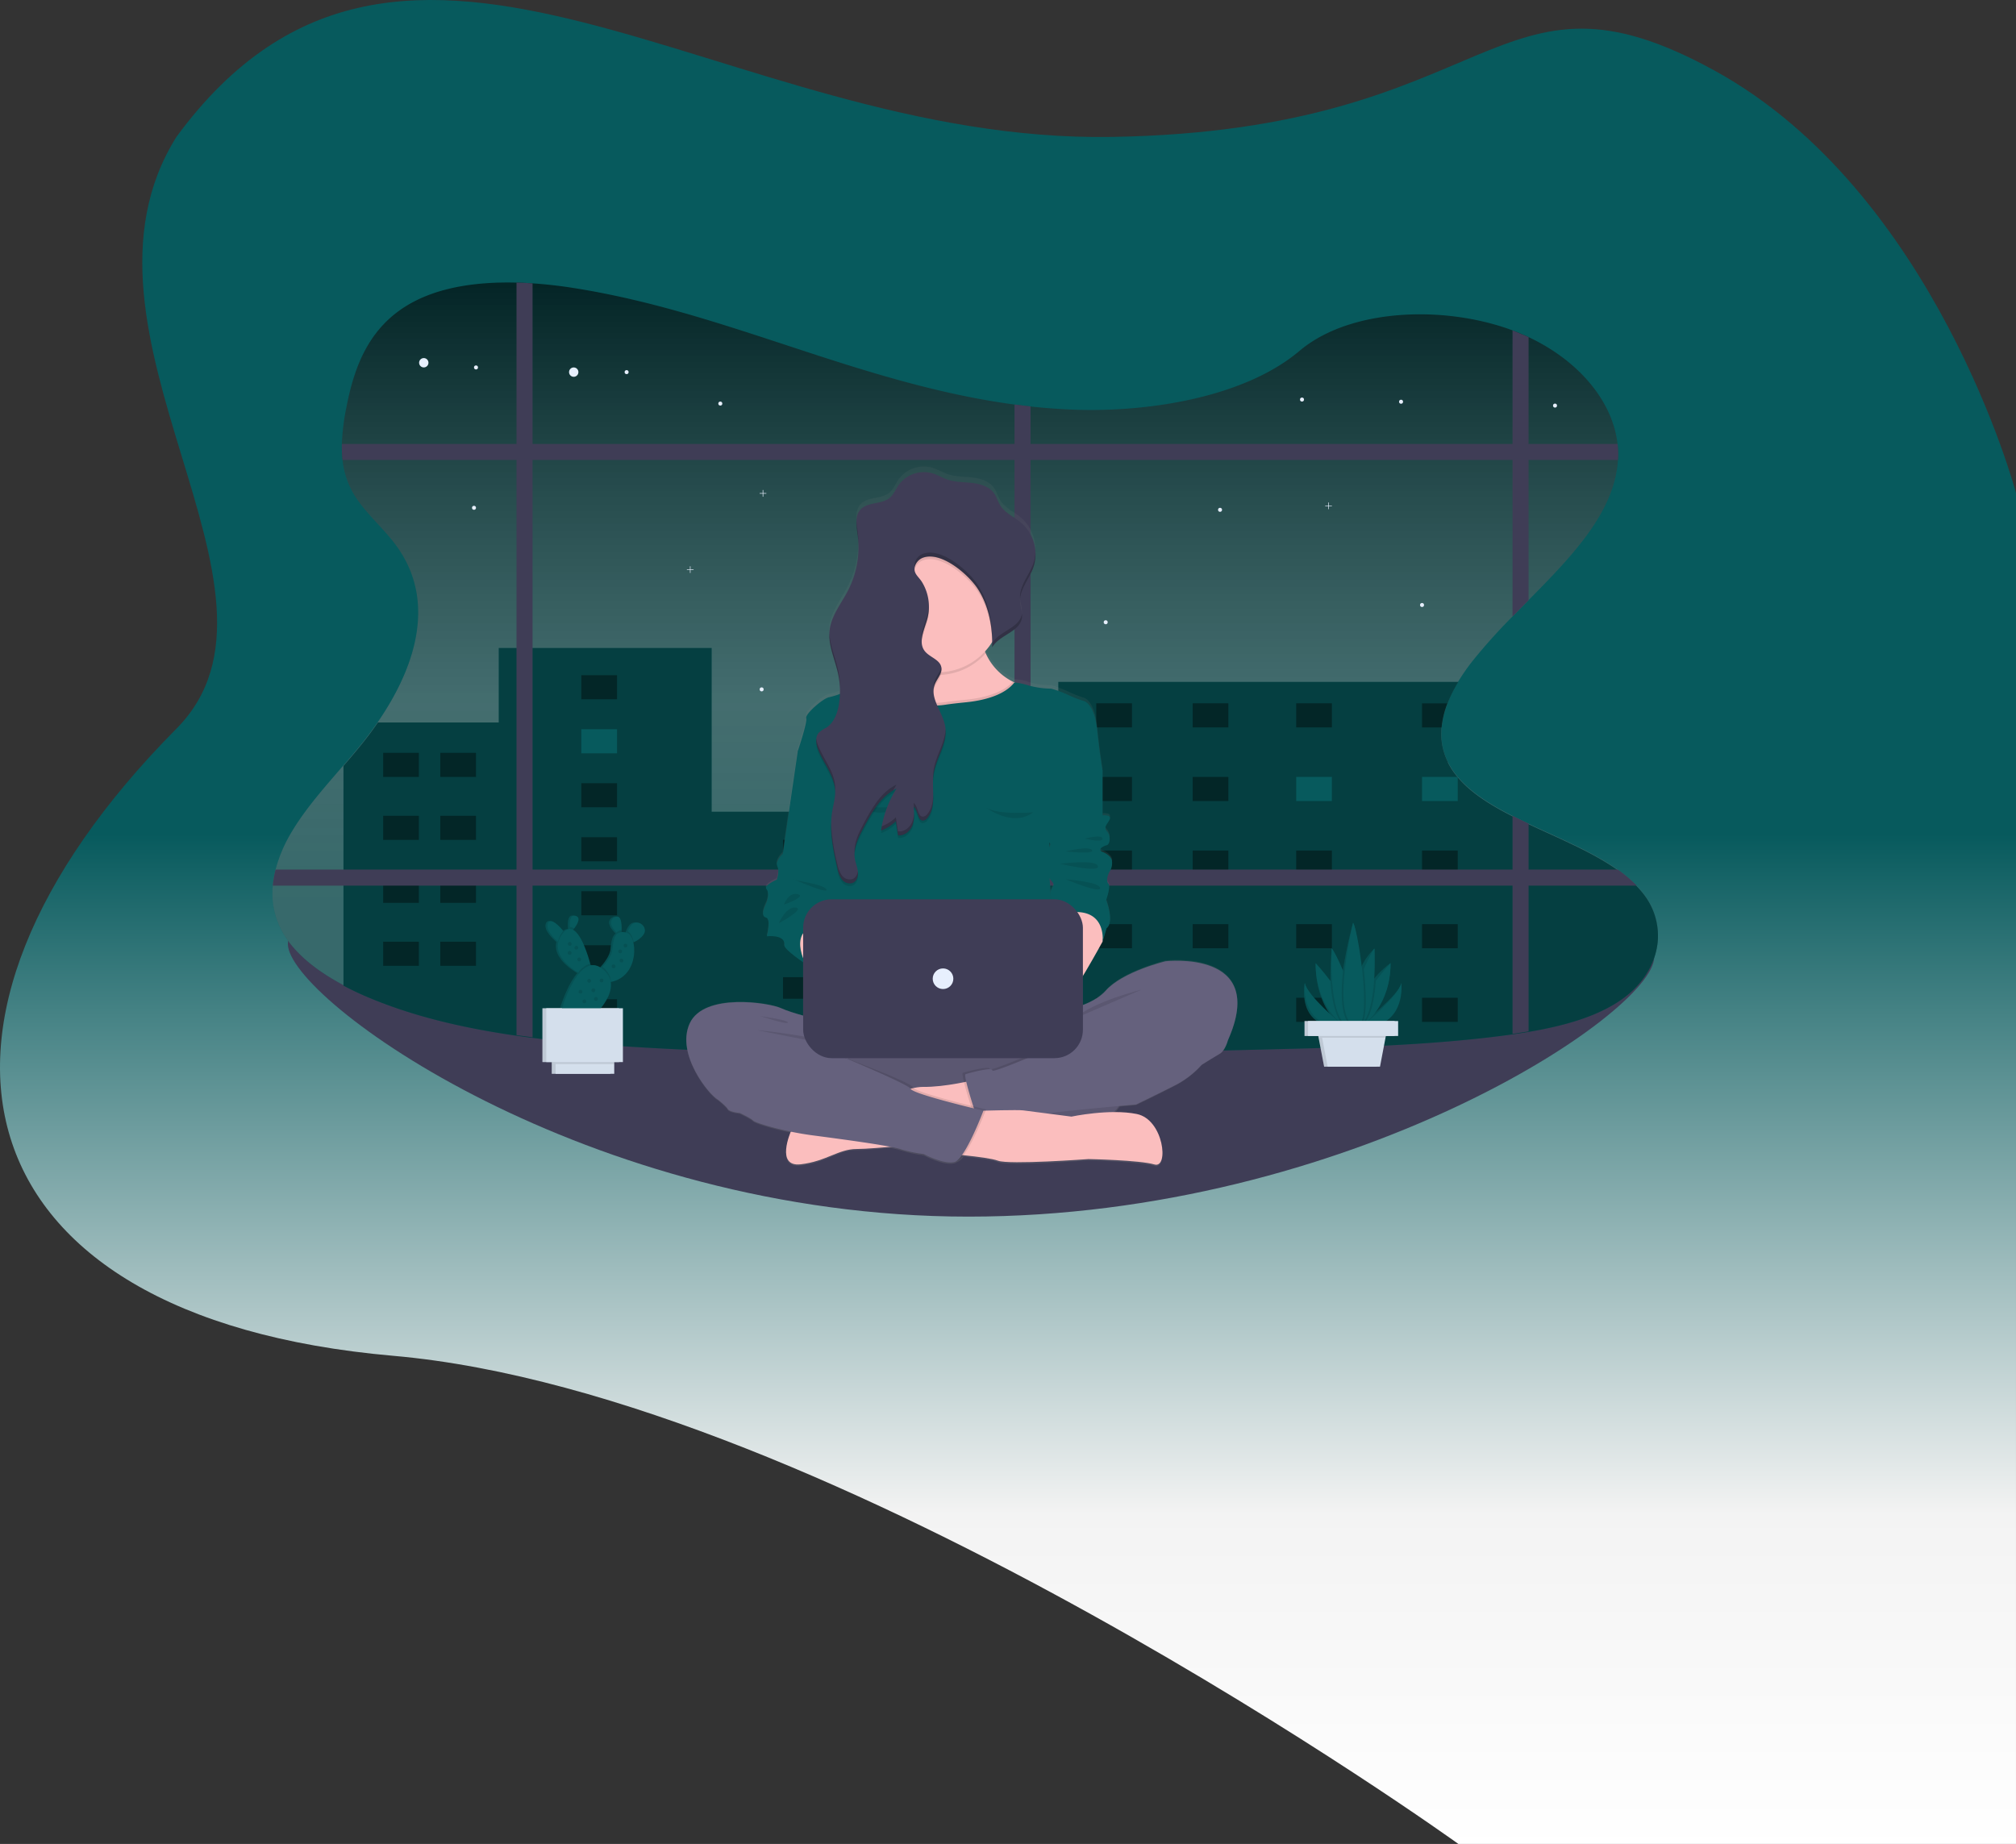 <svg xmlns="http://www.w3.org/2000/svg" xmlns:xlink="http://www.w3.org/1999/xlink" width="742.296" height="679.024" viewBox="0 0 742.296 679.024">
  <rect x="0" y="0" width="742.296" height="679.024" fill="#333333" stroke="none"/>
  <defs>
    <style>
      .cls-1 {
        fill: url(#linear-gradient);
      }

      .cls-2 {
        fill: #3f3d56;
      }

      .cls-3 {
        fill: #075a5d;
      }

      .cls-4 {
        fill: url(#linear-gradient-2);
      }

      .cls-5 {
        fill: #e7effd;
      }

      .cls-6 {
        opacity: 0.3;
      }

      .cls-7 {
        opacity: 0.4;
      }

      .cls-8 {
        fill: url(#linear-gradient-3);
      }

      .cls-9 {
        fill: #65617d;
      }

      .cls-10 {
        opacity: 0.1;
      }

      .cls-11 {
        fill: #fbbebe;
      }

      .cls-12 {
        opacity: 0.2;
      }

      .cls-13 {
        fill: #d4dfec;
      }
    </style>
    <linearGradient id="linear-gradient" x1="0.5" y1="0.5" x2="0.5" y2="1" gradientUnits="objectBoundingBox">
      <stop offset="0" stop-color="#075a5d"/>
      <stop offset="0.669" stop-color="#f3f3f3"/>
      <stop offset="1" stop-color="#fff"/>
    </linearGradient>
    <linearGradient id="linear-gradient-2" x1="0.5" y1="1" x2="0.5" gradientUnits="objectBoundingBox">
      <stop offset="0.2" stop-color="gray" stop-opacity="0.4"/>
      <stop offset="0.46" stop-color="gray" stop-opacity="0.502"/>
      <stop offset="1" stop-opacity="0.6"/>
    </linearGradient>
    <linearGradient id="linear-gradient-3" x1="0.5" y1="1" x2="0.5" gradientUnits="objectBoundingBox">
      <stop offset="0" stop-color="gray" stop-opacity="0.251"/>
      <stop offset="0.54" stop-color="gray" stop-opacity="0.122"/>
      <stop offset="1" stop-color="gray" stop-opacity="0.102"/>
    </linearGradient>
  </defs>
  <g id="testworking" transform="translate(-623.704 -88.976)">
    <path id="backgroundimg" class="cls-1" d="M531.986,114.96c81.622,44.835,111,155.541,111,155.541V768H437.664S207.792,602.457,45.5,588.252-141.567,465.369-34.355,357.327c50.068-50.455-45.212-145.675,0-217.927,84.162-114.618,201.382,2.345,344.375,0S450.364,70.126,531.986,114.96Z" transform="translate(723.011)"/>
    <g id="working" transform="translate(724.042 193)">
      <path id="Path_769" data-name="Path 769" class="cls-2" d="M560.533,604.578c0,20.4-112.273,95.5-252.491,95.5S57.45,620.042,57.45,599.646s110.375,26.565,250.592,26.565S560.533,584.163,560.533,604.578Z" transform="translate(-51.801 -356.082)"/>
      <path id="Path_770" data-name="Path 770" class="cls-3" d="M555.235,316.185V317c-.308,8.477-5.029,16.907-13.643,22.86-9.139,6.307-21.394,9.626-33.975,11.745-1.967.331-3.944.63-5.916.919-1.007.138-2.009.276-3.006.4-28.009,3.677-56.605,4.381-85.069,5.057-29.774.735-59.575,1.462-89.381,1.839l-5.912.069c-45.224.487-90.429.078-135.487-2.487-13.984-.791-28.105-1.839-41.969-3.6q-2.965-.363-5.912-.8c-18.387-2.634-36.228-6.675-52.482-13.234a116.985,116.985,0,0,1-11.244-5.194c-10.21-5.42-18.819-12.274-23.081-20.686a29.015,29.015,0,0,1-2.942-15.96,37.335,37.335,0,0,1,1.025-5.916,52.717,52.717,0,0,1,5.806-13.657c6.638-11.225,16.608-21.288,25.2-31.829,18.351-22.465,30.3-50.85,13.368-73.876-4.859-6.615-11.883-12.411-15.841-19.33a31.13,31.13,0,0,1-3.88-12.145,43.7,43.7,0,0,1-.244-5.916,82.066,82.066,0,0,1,1.724-13.717C75.136,107.429,80.29,92.2,96.2,83.4c10.862-6.013,24.708-7.879,38.747-7.525q2.956.069,5.912.276c5.383.354,10.734,1.007,15.9,1.839,31.92,5.1,61.382,15.749,91.123,25.365,22.644,7.318,46.1,14.163,70.433,17.427,1.967.262,3.935.506,5.912.717,5.7.625,11.46,1.039,17.261,1.209,28.873.827,62.558-5.424,81.732-21.66,18.521-15.694,53.254-16.958,78.463-7.585l.377.142q2.845,1.085,5.516,2.335c18.576,8.734,31.019,23.692,32.776,39.344a34.162,34.162,0,0,1,.156,5.856.251.251,0,0,1,0,.06c-1.2,19.256-16.944,35.428-32.927,51.627-1.977,2-3.958,4-5.916,6.013A211.862,211.862,0,0,0,487.1,215.045a76.03,76.03,0,0,0-5.479,7.861,50.769,50.769,0,0,0-3.894,7.916,32.921,32.921,0,0,0-2.147,8.872,23.2,23.2,0,0,0,2.3,12.687l.041.092c4.266,8.458,13.294,14.453,23.747,19.766,1.926.984,3.907,1.94,5.916,2.887,11.336,5.351,23.55,10.32,32.835,16.926a49.23,49.23,0,0,1,6.978,5.884,35.581,35.581,0,0,1,2.464,2.836,24.887,24.887,0,0,1,5.369,15.027C555.235,315.937,555.235,316.061,555.235,316.185Z" transform="translate(-45.11 -75.83)"/>
      <path id="Path_771" data-name="Path 771" class="cls-4" d="M555.235,316.185V317c-.308,8.477-5.029,16.907-13.643,22.86-9.139,6.307-21.394,9.626-33.975,11.745-1.967.331-3.944.63-5.916.919-1.007.138-2.009.276-3.006.4-28.009,3.677-56.605,4.381-85.069,5.057-29.774.735-59.575,1.462-89.381,1.839l-5.912.069c-45.224.487-90.429.078-135.487-2.487-13.984-.791-28.105-1.839-41.969-3.6q-2.965-.363-5.912-.8c-18.387-2.634-36.228-6.675-52.482-13.234a116.985,116.985,0,0,1-11.244-5.194c-10.21-5.42-18.819-12.274-23.081-20.686a29.015,29.015,0,0,1-2.942-15.96,37.335,37.335,0,0,1,1.025-5.916,52.717,52.717,0,0,1,5.806-13.657c6.638-11.225,16.608-21.288,25.2-31.829,18.351-22.465,30.3-50.85,13.368-73.876-4.859-6.615-11.883-12.411-15.841-19.33a31.13,31.13,0,0,1-3.88-12.145,43.7,43.7,0,0,1-.244-5.916,82.066,82.066,0,0,1,1.724-13.717C75.136,107.429,80.29,92.2,96.2,83.4c10.862-6.013,24.708-7.879,38.747-7.525q2.956.069,5.912.276c5.383.354,10.734,1.007,15.9,1.839,31.92,5.1,61.382,15.749,91.123,25.365,22.644,7.318,46.1,14.163,70.433,17.427,1.967.262,3.935.506,5.912.717,5.7.625,11.46,1.039,17.261,1.209,28.873.827,62.558-5.424,81.732-21.66,18.521-15.694,53.254-16.958,78.463-7.585l.377.142q2.845,1.085,5.516,2.335c18.576,8.734,31.019,23.692,32.776,39.344a34.162,34.162,0,0,1,.156,5.856.251.251,0,0,1,0,.06c-1.2,19.256-16.944,35.428-32.927,51.627-1.977,2-3.958,4-5.916,6.013A211.862,211.862,0,0,0,487.1,215.045a76.03,76.03,0,0,0-5.479,7.861,50.769,50.769,0,0,0-3.894,7.916,32.921,32.921,0,0,0-2.147,8.872,23.2,23.2,0,0,0,2.3,12.687l.041.092c4.266,8.458,13.294,14.453,23.747,19.766,1.926.984,3.907,1.94,5.916,2.887,11.336,5.351,23.55,10.32,32.835,16.926a49.23,49.23,0,0,1,6.978,5.884,35.581,35.581,0,0,1,2.464,2.836,24.887,24.887,0,0,1,5.369,15.027C555.235,315.937,555.235,316.061,555.235,316.185Z" transform="translate(-45.11 -75.83)"/>
      <path id="Path_772" data-name="Path 772" class="cls-2" d="M1044.316,116.658v96.883c-1.977,2-3.958,4-5.916,6.017V114.18Z" transform="translate(-581.823 -96.551)"/>
      <path id="Path_773" data-name="Path 773" class="cls-2" d="M570.592,211.016a.257.257,0,0,1,0,.06H100.956a43.768,43.768,0,0,1-.244-5.916H570.435a34.131,34.131,0,0,1,.156,5.856Z" transform="translate(-75.167 -145.709)"/>
      <circle id="Ellipse_181" data-name="Ellipse 181" class="cls-5" cx="1.724" cy="1.724" r="1.724" transform="translate(109.184 31.286)"/>
      <circle id="Ellipse_182" data-name="Ellipse 182" class="cls-5" cx="1.724" cy="1.724" r="1.724" transform="translate(53.976 27.834)"/>
      <circle id="Ellipse_183" data-name="Ellipse 183" class="cls-5" cx="0.74" cy="0.74" r="0.74" transform="translate(129.64 32.27)"/>
      <circle id="Ellipse_184" data-name="Ellipse 184" class="cls-5" cx="0.74" cy="0.74" r="0.74" transform="translate(74.184 30.546)"/>
      <circle id="Ellipse_185" data-name="Ellipse 185" class="cls-5" cx="0.74" cy="0.74" r="0.74" transform="translate(73.448 82.237)"/>
      <circle id="Ellipse_186" data-name="Ellipse 186" class="cls-5" cx="0.74" cy="0.74" r="0.74" transform="translate(414.796 43.174)"/>
      <circle id="Ellipse_187" data-name="Ellipse 187" class="cls-5" cx="0.74" cy="0.74" r="0.74" transform="translate(164.144 43.854)"/>
      <circle id="Ellipse_188" data-name="Ellipse 188" class="cls-5" cx="0.74" cy="0.74" r="0.74" transform="translate(378.32 42.374)"/>
      <circle id="Ellipse_189" data-name="Ellipse 189" class="cls-5" cx="0.74" cy="0.74" r="0.74" transform="translate(471.484 44.594)"/>
      <path id="Path_774" data-name="Path 774" class="cls-3" d="M586,474.4v.818c-.234,8.541-4.965,17.059-13.643,23.053-9.139,6.307-21.394,9.626-33.975,11.745-1.967.331-3.944.63-5.916.919-1.007.138-2.009.276-3.006.4-6.9.919-13.827,1.623-20.782,2.211-9.332.791-18.709,1.338-28.1,1.742-12.053.529-24.129.828-36.191,1.126-23.577.579-47.173,1.159-70.791,1.558l-8.38.138-10.223.138-5.912.069c-37.234.4-74.414.193-111.529-1.324q-3.705-.147-7.4-.322-8.274-.363-16.549-.841c-11.055-.625-22.2-1.416-33.221-2.588q-4.385-.46-8.734-1.016-2.965-.363-5.912-.8-3.282-.46-6.537-1c-16.089-2.629-31.622-6.436-45.945-12.237A119.215,119.215,0,0,1,102,492.99v-80.9c2.041-2.367,4.068-4.735,6.017-7.13,2.344-2.878,4.6-5.843,6.665-8.886h44.5V368.65h78.376v60.283H365.215V381.126H512.5a51.483,51.483,0,0,0-3.857,7.654v.257h-.17a32.922,32.922,0,0,0-2.147,8.872,23.2,23.2,0,0,0,2.3,12.687v.193l.041.092c4.266,8.458,13.294,14.452,23.747,19.766,1.926.984,3.907,1.94,5.916,2.887,11.221,5.3,23.311,10.223,32.559,16.732l.276.193a49.471,49.471,0,0,1,6.808,5.691c.069.064.129.129.188.193a35.578,35.578,0,0,1,2.464,2.836,24.92,24.92,0,0,1,5.369,14.834C586,474.152,586,474.276,586,474.4Z" transform="translate(-75.872 -234.045)"/>
      <path id="Path_775" data-name="Path 775" class="cls-6" d="M586,474.4v.818c-.234,8.541-4.965,17.059-13.643,23.053-9.139,6.307-21.394,9.626-33.975,11.745-1.967.331-3.944.63-5.916.919-1.007.138-2.009.276-3.006.4-6.9.919-13.827,1.623-20.782,2.211-9.332.791-18.709,1.338-28.1,1.742-12.053.529-24.129.828-36.191,1.126-23.577.579-47.173,1.159-70.791,1.558l-8.38.138-10.223.138-5.912.069c-37.234.4-74.414.193-111.529-1.324q-3.705-.147-7.4-.322-8.274-.363-16.549-.841c-11.055-.625-22.2-1.416-33.221-2.588q-4.385-.46-8.734-1.016-2.965-.363-5.912-.8-3.282-.46-6.537-1c-16.089-2.629-31.622-6.436-45.945-12.237A119.215,119.215,0,0,1,102,492.99v-80.9c2.041-2.367,4.068-4.735,6.017-7.13,2.344-2.878,4.6-5.843,6.665-8.886h44.5V368.65h78.376v60.283H365.215V381.126H512.5a51.483,51.483,0,0,0-3.857,7.654v.257h-.17a32.922,32.922,0,0,0-2.147,8.872,23.2,23.2,0,0,0,2.3,12.687v.193l.041.092c4.266,8.458,13.294,14.452,23.747,19.766,1.926.984,3.907,1.94,5.916,2.887,11.221,5.3,23.311,10.223,32.559,16.732l.276.193a49.471,49.471,0,0,1,6.808,5.691c.069.064.129.129.188.193a35.578,35.578,0,0,1,2.464,2.836,24.92,24.92,0,0,1,5.369,14.834C586,474.152,586,474.276,586,474.4Z" transform="translate(-75.872 -234.045)"/>
      <rect id="Rectangle_357" data-name="Rectangle 357" class="cls-7" width="13.147" height="8.872" transform="translate(40.746 173.204)"/>
      <rect id="Rectangle_358" data-name="Rectangle 358" class="cls-7" width="13.147" height="8.872" transform="translate(61.781 173.204)"/>
      <rect id="Rectangle_359" data-name="Rectangle 359" class="cls-7" width="13.147" height="8.872" transform="translate(303.313 154.969)"/>
      <rect id="Rectangle_360" data-name="Rectangle 360" class="cls-7" width="13.147" height="8.872" transform="translate(338.806 154.969)"/>
      <rect id="Rectangle_361" data-name="Rectangle 361" class="cls-7" width="13.147" height="8.872" transform="translate(376.922 154.969)"/>
      <rect id="Rectangle_362" data-name="Rectangle 362" class="cls-7" width="13.147" height="8.872" transform="translate(303.313 182.081)"/>
      <rect id="Rectangle_363" data-name="Rectangle 363" class="cls-7" width="13.147" height="8.872" transform="translate(338.806 182.081)"/>
      <rect id="Rectangle_364" data-name="Rectangle 364" class="cls-3" width="13.147" height="8.872" transform="translate(376.922 182.081)"/>
      <rect id="Rectangle_365" data-name="Rectangle 365" class="cls-7" width="13.147" height="8.872" transform="translate(303.313 209.188)"/>
      <rect id="Rectangle_366" data-name="Rectangle 366" class="cls-7" width="13.147" height="8.872" transform="translate(338.806 209.188)"/>
      <rect id="Rectangle_367" data-name="Rectangle 367" class="cls-7" width="13.147" height="8.872" transform="translate(376.922 209.188)"/>
      <rect id="Rectangle_368" data-name="Rectangle 368" class="cls-7" width="13.147" height="8.872" transform="translate(303.313 236.301)"/>
      <rect id="Rectangle_369" data-name="Rectangle 369" class="cls-7" width="13.147" height="8.872" transform="translate(338.806 236.301)"/>
      <rect id="Rectangle_370" data-name="Rectangle 370" class="cls-7" width="13.147" height="8.872" transform="translate(376.922 236.301)"/>
      <rect id="Rectangle_371" data-name="Rectangle 371" class="cls-7" width="13.147" height="8.872" transform="translate(303.313 263.413)"/>
      <rect id="Rectangle_372" data-name="Rectangle 372" class="cls-7" width="13.147" height="8.872" transform="translate(338.806 263.413)"/>
      <rect id="Rectangle_373" data-name="Rectangle 373" class="cls-7" width="13.147" height="8.872" transform="translate(376.922 263.413)"/>
      <path id="Path_776" data-name="Path 776" class="cls-7" d="M975.279,413a32.923,32.923,0,0,0-2.147,8.872H965.92V413Z" transform="translate(-542.661 -258.008)"/>
      <rect id="Rectangle_374" data-name="Rectangle 374" class="cls-3" width="13.147" height="8.872" transform="translate(423.259 182.081)"/>
      <rect id="Rectangle_375" data-name="Rectangle 375" class="cls-7" width="13.147" height="8.872" transform="translate(423.259 209.188)"/>
      <rect id="Rectangle_376" data-name="Rectangle 376" class="cls-7" width="13.147" height="8.872" transform="translate(423.259 236.301)"/>
      <rect id="Rectangle_377" data-name="Rectangle 377" class="cls-7" width="13.147" height="8.872" transform="translate(423.259 263.413)"/>
      <rect id="Rectangle_378" data-name="Rectangle 378" class="cls-7" width="13.147" height="8.872" transform="translate(113.703 144.617)"/>
      <rect id="Rectangle_379" data-name="Rectangle 379" class="cls-3" width="13.147" height="8.872" transform="translate(113.703 164.507)"/>
      <rect id="Rectangle_380" data-name="Rectangle 380" class="cls-7" width="13.147" height="8.872" transform="translate(113.703 184.393)"/>
      <rect id="Rectangle_381" data-name="Rectangle 381" class="cls-7" width="13.147" height="8.872" transform="translate(113.703 204.284)"/>
      <rect id="Rectangle_382" data-name="Rectangle 382" class="cls-7" width="13.147" height="8.872" transform="translate(113.703 224.17)"/>
      <rect id="Rectangle_383" data-name="Rectangle 383" class="cls-7" width="13.147" height="8.872" transform="translate(113.703 244.06)"/>
      <rect id="Rectangle_384" data-name="Rectangle 384" class="cls-7" width="13.147" height="8.872" transform="translate(113.703 263.946)"/>
      <rect id="Rectangle_385" data-name="Rectangle 385" class="cls-7" width="13.147" height="8.872" transform="translate(40.746 196.391)"/>
      <rect id="Rectangle_386" data-name="Rectangle 386" class="cls-7" width="13.147" height="8.872" transform="translate(61.781 196.391)"/>
      <rect id="Rectangle_387" data-name="Rectangle 387" class="cls-7" width="13.147" height="8.872" transform="translate(40.746 219.577)"/>
      <rect id="Rectangle_388" data-name="Rectangle 388" class="cls-7" width="13.147" height="8.872" transform="translate(61.781 219.577)"/>
      <rect id="Rectangle_389" data-name="Rectangle 389" class="cls-7" width="13.147" height="8.872" transform="translate(40.746 242.764)"/>
      <rect id="Rectangle_390" data-name="Rectangle 390" class="cls-7" width="13.147" height="8.872" transform="translate(61.781 242.764)"/>
      <rect id="Rectangle_391" data-name="Rectangle 391" class="cls-7" width="65.726" height="7.93" transform="translate(187.969 205.226)"/>
      <rect id="Rectangle_392" data-name="Rectangle 392" class="cls-7" width="65.726" height="7.93" transform="translate(187.969 230.527)"/>
      <rect id="Rectangle_393" data-name="Rectangle 393" class="cls-7" width="65.726" height="7.93" transform="translate(187.969 255.833)"/>
      <path id="Path_777" data-name="Path 777" class="cls-2" d="M246.511,76.2V353.845q-2.965-.363-5.912-.8V75.92C242.572,75.957,244.539,76.058,246.511,76.2Z" transform="translate(-150.759 -75.879)"/>
      <path id="Path_778" data-name="Path 778" class="cls-2" d="M645.411,174.3V412.652l-5.911.069V173.58Q642.451,173.98,645.411,174.3Z" transform="translate(-366.291 -128.646)"/>
      <path id="Path_779" data-name="Path 779" class="cls-2" d="M547.572,552.046H45.39a37.333,37.333,0,0,1,1.025-5.916h494.2a48.667,48.667,0,0,1,6.96,5.916Z" transform="translate(-45.284 -329.941)"/>
      <path id="Path_780" data-name="Path 780" class="cls-2" d="M1038.4,503.06c1.926.984,3.907,1.94,5.916,2.887v76.5c-1.967.331-3.944.63-5.916.919Z" transform="translate(-581.823 -306.669)"/>
      <path id="Path_781" data-name="Path 781" class="cls-5" d="M334.434,228.481H333.3V227.35h-.2v1.131H331.97v.2H333.1v1.131h.2v-1.131h1.131Z" transform="translate(-179.392 -122.841)"/>
      <path id="Path_782" data-name="Path 782" class="cls-5" d="M845.714,177.351h-1.131V176.22h-.207v1.131H843.25v.2h1.126v1.131h.207v-1.131h1.131Z" transform="translate(-455.645 -95.214)"/>
      <path id="Path_783" data-name="Path 783" class="cls-5" d="M392.7,167.4h-1.131V166.27h-.207V167.4H390.24v.207h1.126v1.126h.207v-1.126H392.7Z" transform="translate(-210.876 -89.838)"/>
      <circle id="Ellipse_190" data-name="Ellipse 190" class="cls-5" cx="0.74" cy="0.74" r="0.74" transform="translate(179.364 149.099)"/>
      <circle id="Ellipse_191" data-name="Ellipse 191" class="cls-5" cx="0.74" cy="0.74" r="0.74" transform="translate(348.146 82.978)"/>
      <circle id="Ellipse_192" data-name="Ellipse 192" class="cls-5" cx="0.74" cy="0.74" r="0.74" transform="translate(422.519 118.028)"/>
      <circle id="Ellipse_193" data-name="Ellipse 193" class="cls-5" cx="0.74" cy="0.74" r="0.74" transform="translate(306.044 124.377)"/>
      <path id="Path_784" data-name="Path 784" class="cls-8" d="M553.021,405.172s-15.772,3.815-22.014,10.954a21.24,21.24,0,0,1-8.4,5.332v-10.77c3.608-6.059,7.245-12.8,7.245-12.8.165-.331,1.48-4.978,1.48-4.978,2.96-2.326-.166-10.453-.166-10.453s1.811-5.144.823-6.141-.166-3.65.657-4.813a6,6,0,0,0,.657-3.65c0-.993-1.315-2.491-3.452-3.319s.165-2.156,1.48-2.491,1.646-3.484.165-5.144.166-2.652.984-4.477-2.643-1.494-2.643-1.494V334.15h0s-.988-5.475-1.972-15.1-4.767-10.619-4.767-10.619a43.3,43.3,0,0,1-5.916-2.326,40.519,40.519,0,0,0-6.242-2.321,32.134,32.134,0,0,1-8.054-1.112,24.606,24.606,0,0,0-5.493-1.191l-.593-.294a21.526,21.526,0,0,1-9.971-10.573c-.1-.23-.193-.46-.285-.68a23.2,23.2,0,0,0,2.625-3.484v1.922h0v.041c2.62-4.629,10.223-5.686,10.945-10.973a5.511,5.511,0,0,0,.051-.726v-.565c-.1-1.476-.6-2.947-.7-4.436a8.5,8.5,0,0,1,0-1.282v.027c.34-4.1,3.434-7.677,4.85-11.662a13.978,13.978,0,0,0,.74-3.319v-.032c.037-.34.06-.685.069-1.03v-.97A15.528,15.528,0,0,0,500,242.227c-2.62-2.275-6.082-3.705-7.9-6.679-.846-1.379-1.26-3.016-2.184-4.349-1.738-2.519-4.928-3.544-7.948-3.907s-6.123-.244-9.01-1.191c-2.05-.671-3.907-1.862-5.976-2.459a11.432,11.432,0,0,0-12.278,4.427c-1.089,1.591-1.8,3.494-3.273,4.735-3.011,2.547-8.118,1.443-10.757,4.376-1.448,1.614-1.613,3.811-1.439,6.054v.083a5.085,5.085,0,0,0,.051.519v.244a.759.759,0,0,0,.032.262c.092.8.207,1.6.308,2.377a3.092,3.092,0,0,0,.041.354l.083.722a5.043,5.043,0,0,0,.046.524c.018.175.032.46.046.653a4.54,4.54,0,0,0,.032.515,35.47,35.47,0,0,1-3.769,17.7c-2.487,4.877-6.183,9.373-6.826,14.82a15.969,15.969,0,0,0-.074,2.689v.317c0,.106.028.322.041.483s.037.372.06.556a2.5,2.5,0,0,0,.041.317c.032.244.069.487.11.735l.028.156c.653,3.714,2.133,7.355,2.919,11.106a30.045,30.045,0,0,1,.588,4.2.059.059,0,0,0,0,.028c.028.46.051.9.064,1.347v1.839a29.18,29.18,0,0,1-3.829,1.177c-2.3.331-9.042,6.307-8.55,7.815s-3.016,11.952-3.112,12.269h0l-5.516,38.154s-2.928,2.822-2.013,4.647-.179,4.978-.179,4.978-4.946,2.156-3.848,3.484.6,3.815-.156,5.475-1.99,4.647,0,5.144.34,6.973.34,6.973,6.937-.8,6.436,3.319c-.165,1.31,4.85,4.914,6.941,6.357V425.4a60.592,60.592,0,0,1-8.215-2.79c-4.27-1.99-28.261-5.806-33.52,5.645s7.231,26.717,10.352,28.376c0,0,2.96,2.321,3.618,3.484s4.436,1.494,4.436,1.494,3.944,1.839,4.928,2.818c.726.735,6.734,2.643,13.855,4.137h0s-5.751,13.239,3.632,12.149S432.611,475,439.226,475c2.643,0,7.553-.372,12.494-.814a33.182,33.182,0,0,1,3.677.869,47.257,47.257,0,0,0,8.541,1.839s7.4,3.981,11.34,2.983a2.508,2.508,0,0,0,.892-.46h.092a5.172,5.172,0,0,0,2.376-2.036c4.932.506,10.573,1.223,12.669,2.041,4.087,1.577,33.318-.607,33.318-.607s18.884.372,24.294,2.009,3.489-16.709-6.5-18.773a40.961,40.961,0,0,0-8.095-.8,18.154,18.154,0,0,0,1.889-2.3c3.595-.326,5.976-.529,5.976-.529s9.529-4.647,14.953-7.47a34.118,34.118,0,0,0,9.194-7.3s4.762-2.988,6.734-4.137,2.956-4.978,2.956-4.978C590.977,400.685,553.021,405.172,553.021,405.172Zm-42.787-42.466v-1.673c.533.377.455.97,0,1.669Zm.156,11.736c.4.524.786,1,1.062,1.379,1.062,1.379-.86,2.023-.722,4.307.032.51.078,1.223.124,2.013h0c-.2-3.3-.368-6.008-.464-7.7Z" transform="translate(-224.222 -155.485)"/>
      <path id="Path_785" data-name="Path 785" class="cls-9" d="M424.893,658.629s-9.194-2.138-13.473-4.11-28.261-5.751-33.52,5.59,7.231,26.45,10.352,28.1,33.52-20.874,33.52-20.874l23.977,10.113,4.6-15.694Z" transform="translate(-224.255 -387.305)"/>
      <rect id="Rectangle_394" data-name="Rectangle 394" class="cls-9" width="104.38" height="36.31" rx="18.155" transform="translate(210.783 274.445)"/>
      <path id="Path_786" data-name="Path 786" class="cls-10" d="M608.08,691.013a18.116,18.116,0,0,1-3.025,10.04,18.391,18.391,0,0,1-2.3,2.8,18.1,18.1,0,0,1-12.839,5.318H521.858a18.158,18.158,0,1,1,0-36.315h68.065A18.158,18.158,0,0,1,608.08,691.013Z" transform="translate(-292.917 -398.415)"/>
      <path id="Path_787" data-name="Path 787" class="cls-11" d="M525.75,714.66s-10.467,2.689-19.008,2.57-48.492,16.48-48.492,16.48-5.751,13.11,3.632,12.025,13.951-5.636,20.566-5.636,27.425-2.3,27.425-2.3L529.9,723.008Z" transform="translate(-267.417 -421)"/>
      <path id="Path_788" data-name="Path 788" class="cls-11" d="M563.452,390.405l-18.773,3.7-1.218.244s-14.843-3.944-15.335-4.275S514.16,371.59,514.16,371.59s6.813.074,12.163-3.011c.193-.11.382-.23.57-.345a11.86,11.86,0,0,0,5.057-6.2c.1-.271.179-.552.257-.846a16.678,16.678,0,0,0-.156-8.081c-1.839-7.663,2.39-9.773,7.994-9.589,8.1.267,19.114,5.319,19.114,5.319a22.464,22.464,0,0,0,1.733,7.493c.087.221.184.46.285.671a21.393,21.393,0,0,0,9.971,10.458l.593.294c.6.285,1.227.556,1.88.8C587.935,373.976,563.452,390.405,563.452,390.405Z" transform="translate(-298.568 -220.46)"/>
      <path id="Path_789" data-name="Path 789" class="cls-10" d="M581.743,357a23.678,23.678,0,0,1-29.227,5.034,15.927,15.927,0,0,0,.1-8.927c-4.436-18.732,27.121-4.271,27.121-4.271A22.768,22.768,0,0,0,581.743,357Z" transform="translate(-319.117 -220.463)"/>
      <path id="Path_790" data-name="Path 790" class="cls-11" d="M573.745,308.834a23.5,23.5,0,0,1-3.586,12.517,23.163,23.163,0,0,1-2.625,3.452,23.527,23.527,0,0,1-16.025,7.631c-.46.032-.951.046-1.43.046a23.66,23.66,0,1,1,23.66-23.66Z" transform="translate(-305.193 -188.934)"/>
      <path id="Path_791" data-name="Path 791" class="cls-10" d="M563.452,418.606l-18.773,3.7-1.218.244s-14.843-3.944-15.335-4.275-13.965-18.484-13.965-18.484,6.813.074,12.163-3.011c.193-.11.382-.23.57-.345a22.037,22.037,0,0,0,16.015,7,23.127,23.127,0,0,0,3.356-.244c2.639-.4,5.3-.667,7.957-.919,5.089-.533,12.871-2.078,16.958-6.574l.593.294c.6.285,1.227.556,1.88.8C587.935,402.177,563.452,418.606,563.452,418.606Z" transform="translate(-298.568 -248.661)"/>
      <path id="Path_792" data-name="Path 792" class="cls-3" d="M558.572,466.886c.161,3.618,2.795,44.364,2.795,44.364H479.373l.556-25.655.46-20.52.147-6.734.657-23.329-2.377-2.1L465.9,421.533h0c.1-.3,3.6-10.688,3.112-12.149s6.247-7.392,8.55-7.723a29.949,29.949,0,0,0,3.852-1.172c3.875-1.379,9.047-3.365,9.617-3.052.8.432,8.867-.317,9.194-.349h0a21.992,21.992,0,0,0,16.576,7.645,22.517,22.517,0,0,0,3.342-.267c2.639-.4,5.3-.667,7.957-.942,5.346-.556,13.657-2.234,17.551-7.263a24.875,24.875,0,0,1,5.493,1.177,32.609,32.609,0,0,0,8.054,1.1,40.869,40.869,0,0,1,6.243,2.3,43.658,43.658,0,0,0,5.916,2.3s3.779.984,4.767,10.513,1.986,14.954,1.986,14.954l-19.537,16.921S558.411,463.254,558.572,466.886Z" transform="translate(-272.493 -248.963)"/>
      <path id="Path_793" data-name="Path 793" class="cls-11" d="M417.326,519.5l2.873,4.6,10.761,3.792,7.4-13.487-6.817-4.6-10.927-4.27-6.243,3.613Z" transform="translate(-223.914 -273.146)"/>
      <path id="Path_794" data-name="Path 794" class="cls-9" d="M663.986,638.43s15.28-1.149,21.527-8.214,22.014-10.844,22.014-10.844,37.956-4.436,22.984,29.084c0,0-.984,3.779-2.956,4.928s-6.734,4.11-6.734,4.11l-58.3-5.093Z" transform="translate(-378.73 -369.409)"/>
      <path id="Path_795" data-name="Path 795" class="cls-10" d="M658.955,696.438a18.117,18.117,0,0,1-3.025,10.039c-9.81.869-31.534,2.91-36.081,4.178-5.585,1.549-16.889-1.149-18.125-1.453l-.115-.028s-2.179-6.61-3.218-10.839c-.46-1.921-.7-3.351-.4-3.457.988-.326,10.026-2.795,9.86-1.379s27.121-10.6,27.121-10.6l.837,10.518C638.582,696.589,658.955,691.873,658.955,696.438Z" transform="translate(-343.792 -403.84)"/>
      <path id="Path_796" data-name="Path 796" class="cls-9" d="M688.219,688.221,687.07,692.5a34.06,34.06,0,0,1-9.194,7.226c-5.424,2.795-14.954,7.4-14.954,7.4s-35,2.956-40.912,4.6-18.24-1.48-18.24-1.48-4.6-13.965-3.613-14.3,10.021-2.79,9.86-1.379,27.121-10.6,27.121-10.6Z" transform="translate(-344.96 -404.412)"/>
      <path id="Path_797" data-name="Path 797" class="cls-11" d="M579.92,754.722s17.2,1.2,21.293,2.758,33.318-.6,33.318-.6,18.884.368,24.294,1.986,3.489-16.549-6.5-18.585-24.055.961-24.055.961-15.877-2.046-17.8-2.3-14.609.115-14.609.115Z" transform="translate(-334.099 -434.074)"/>
      <path id="Path_798" data-name="Path 798" class="cls-10" d="M432.87,674.72s22.736,2.046,28.988,5.774Z" transform="translate(-254.646 -399.42)"/>
      <path id="Path_799" data-name="Path 799" class="cls-10" d="M712.242,642.28s-17.8,4.33-24.782,10.7Z" transform="translate(-392.205 -381.892)"/>
      <path id="Path_800" data-name="Path 800" class="cls-10" d="M435.75,663.47c.363.12,10.467,1.443,10.223,2.4S435.75,663.47,435.75,663.47Z" transform="translate(-256.202 -393.341)"/>
      <path id="Path_801" data-name="Path 801" class="cls-10" d="M401.21,706.642l1.315,4.932s2.956,2.3,3.613,3.448,4.436,1.48,4.436,1.48,3.944,1.807,4.932,2.79,11.662,4.11,21.688,5.424,28.588,3.779,32.532,5.093a47.342,47.342,0,0,0,8.546,1.807s7.392,3.944,11.336,2.961,10.678-18.9,10.678-18.9S474.327,709.6,473.5,707.63s-25.8-11.17-25.8-11.17l-14.788.349Z" transform="translate(-237.54 -411.166)"/>
      <path id="Path_802" data-name="Path 802" class="cls-9" d="M399.06,697.851l1.315,4.932s2.96,2.3,3.618,3.448,4.436,1.48,4.436,1.48,3.944,1.807,4.928,2.795,11.667,4.1,21.688,5.42,28.592,3.779,32.536,5.093a47.507,47.507,0,0,0,8.541,1.8s7.4,3.939,11.34,2.956,10.678-18.9,10.678-18.9-25.963-6.077-26.781-8.049-37.464-16.921-37.464-16.921L422.4,679.28Z" transform="translate(-236.378 -401.884)"/>
      <path id="Path_803" data-name="Path 803" class="cls-3" d="M453.74,447.67l-2.873,1.646-5.516,37.791s-2.928,2.795-2.013,4.6-.179,4.928-.179,4.928-4.946,2.138-3.847,3.452.6,3.779-.156,5.42-1.99,4.6,0,5.093.34,6.9.34,6.9,6.937-.791,6.436,3.282c-.207,1.646,7.842,6.9,7.842,6.9s-9.148-16.595,11.345-14.3l1.761-9.354s1.761-5.268,0-6.9.4-9.446.4-9.446l.386-33.929Z" transform="translate(-257.459 -276.741)"/>
      <path id="Path_804" data-name="Path 804" class="cls-10" d="M462.44,553.84c.363.6,11.428,1.839,12.149,3.8S462.44,553.84,462.44,553.84Z" transform="translate(-270.623 -334.106)"/>
      <path id="Path_805" data-name="Path 805" class="cls-10" d="M454.85,569.6s1.5-4.693,5.057-3.852S454.85,569.6,454.85,569.6Z" transform="translate(-266.522 -340.488)"/>
      <path id="Path_806" data-name="Path 806" class="cls-10" d="M450.67,582.342s2.643-6.256,6.252-5.774S450.67,582.342,450.67,582.342Z" transform="translate(-264.264 -346.373)"/>
      <path id="Path_807" data-name="Path 807" class="cls-11" d="M674.891,579.777l-1.154,6.9s-11.828,21.692-13.965,22.019-13.79-14.457-13.79-14.457l-3.121-14.462,12.287-2.331,5.456-5.392S674.394,573.369,674.891,579.777Z" transform="translate(-368.107 -343.946)"/>
      <path id="Path_808" data-name="Path 808" class="cls-3" d="M679.922,456.462l4.436,3.121v16.595s3.452-.331,2.629,1.48-2.464,2.79-.984,4.436,1.149,4.762-.165,5.093-3.613,1.641-1.48,2.464,3.452,2.3,3.452,3.287a5.883,5.883,0,0,1-.657,3.613c-.823,1.149-1.641,3.779-.657,4.767s-.823,6.077-.823,6.077,3.126,8.054.165,10.352c0,0-1.315,4.6-1.48,4.928,0,0,2.073-15.992-18.6-9.231,0,0-.381-6.1-.524-8.352s1.784-2.919.722-4.266-3.719-4.441-2.464-5.259.823-2.3.326-3.452-2.229-1.149-.657-2.547,2.505-2.708,1.581-3.365-2.528-2.8-1.25-3.783,1.315-15.28,1.315-15.28S670.066,446.11,679.922,456.462Z" transform="translate(-378.728 -279.944)"/>
      <path id="Path_809" data-name="Path 809" class="cls-10" d="M695.84,520.434s6.316-1.715,6.523,0S695.84,520.434,695.84,520.434Z" transform="translate(-396.733 -315.645)"/>
      <path id="Path_810" data-name="Path 810" class="cls-10" d="M680.4,530.28s8.661-2.165,9.741-.483S680.4,530.28,680.4,530.28Z" transform="translate(-388.39 -320.77)"/>
      <path id="Path_811" data-name="Path 811" class="cls-10" d="M676.21,540.833s12.991-1.807,13.832.841S676.21,540.833,676.21,540.833Z" transform="translate(-386.126 -326.753)"/>
      <path id="Path_812" data-name="Path 812" class="cls-10" d="M680.4,553.84c.483.12,12.508.961,12.747,3.245S680.4,553.84,680.4,553.84Z" transform="translate(-388.39 -334.106)"/>
      <rect id="Rectangle_395" data-name="Rectangle 395" class="cls-2" width="103.006" height="58.504" rx="10.47" transform="translate(195.384 227.139)"/>
      <circle id="Ellipse_194" data-name="Ellipse 194" class="cls-5" cx="3.797" cy="3.797" r="3.797" transform="translate(243.09 252.596)"/>
      <path id="Path_813" data-name="Path 813" class="cls-10" d="M507.72,491.94s9.874,7.548,17.509,1.8C525.229,493.737,512.321,494.91,507.72,491.94Z" transform="translate(-295.089 -300.661)"/>
      <path id="Path_814" data-name="Path 814" class="cls-10" d="M616.48,496.36s9.869,7.543,17.5,1.793C633.985,498.153,621.081,499.329,616.48,496.36Z" transform="translate(-353.853 -303.049)"/>
      <path id="Path_815" data-name="Path 815" class="cls-10" d="M549.032,308.881a23.5,23.5,0,0,1-3.585,12.517c-.2-6.587-1.747-13.179-5.332-18.682-3.282-5.057-13.262-13.878-20.12-11.419a4.859,4.859,0,0,0-3,3.218c-.68,2.583,1.31,3.677,2.588,5.714a17.519,17.519,0,0,1,2.39,11.8,16.452,16.452,0,0,1-.345,1.637c-1.08,4.054-3.553,8.693-1,12.016,1.779,2.3,5.6,3.117,6.123,5.976a3.49,3.49,0,0,1,.046.818c-.12,1.935-1.77,3.641-2.492,5.539-.846,2.239-.368,4.464.51,6.711,1.14,2.933,2.96,5.9,3.4,9s-.51,5.976-1.632,8.886a39.662,39.662,0,0,0-2.712,8.366c-.8,5.461,1.209,11.777-2.229,16.089a2.408,2.408,0,0,1-1.5,1.016c-2.2.23-1.839-3.728-3.6-5.057.188,2.3.368,4.7-.46,6.849s-3.006,3.981-5.286,3.618l-.786-5.162a14.908,14.908,0,0,1-5.47,3.425,39.872,39.872,0,0,1,5.709-15.445c-5.787,2.786-9.161,8.817-12.172,14.489-1.876,3.544-3.82,7.415-3.163,11.373.267,1.614.961,3.149,1.112,4.772s-.437,3.521-1.949,4.137a3.524,3.524,0,0,1-3.811-1.181l-.166-.2c-.092-.119-.179-.244-.262-.368a6.162,6.162,0,0,1-.437-.781,15.125,15.125,0,0,1-.919-3.02l-.1-.46c-1.531-6.716-2.91-13.643-1.788-20.438.414-2.5,1.168-4.983,1.076-7.52a13.79,13.79,0,0,0-.864-4.183c-1.342-3.76-3.926-7.212-5.4-11a.326.326,0,0,1-.037-.083c-.772-2-1.154-4.51.276-6.118a12.078,12.078,0,0,1,2.758-1.839c2.859-1.862,4.137-5.4,4.666-8.771a29.831,29.831,0,0,0,.359-4.6c3.875-1.379,9.047-3.365,9.617-3.052.8.432,8.867-.317,9.194-.349a12.078,12.078,0,0,0,5.645-6.546c.1-.271.179-.552.257-.846A23.66,23.66,0,1,1,549.036,308.9Z" transform="translate(-280.48 -188.982)"/>
      <path id="Path_816" data-name="Path 816" class="cls-2" d="M521.628,281.63c-1.085,4.054-3.553,8.693-1,12.021,1.779,2.3,5.6,3.112,6.114,5.976.409,2.3-1.618,4.192-2.436,6.353-1.949,5.162,3.135,10.237,3.907,15.7.841,5.93-3.48,11.331-4.339,17.257-.8,5.461,1.209,11.772-2.229,16.089a2.381,2.381,0,0,1-1.5,1.016c-2.2.234-1.839-3.724-3.6-5.057.188,2.3.368,4.7-.46,6.849s-3.006,3.976-5.286,3.618l-.786-5.167a14.888,14.888,0,0,1-5.47,3.425,39.9,39.9,0,0,1,5.7-15.441c-5.787,2.786-9.157,8.817-12.168,14.485-1.88,3.544-3.82,7.419-3.167,11.377.267,1.614.961,3.144,1.112,4.771s-.437,3.517-1.949,4.137a3.591,3.591,0,0,1-3.976-1.379,10.367,10.367,0,0,1-1.623-4.174c-1.572-6.858-3.038-13.938-1.894-20.879.414-2.505,1.167-4.988,1.076-7.521-.2-5.548-4.294-10.113-6.289-15.275-.777-2.009-1.154-4.509.276-6.118a12.08,12.08,0,0,1,2.758-1.839c2.855-1.866,4.137-5.4,4.661-8.771a30.394,30.394,0,0,0-.308-10.977c-1.154-5.4-3.8-10.678-3.144-16.162.644-5.4,4.339-9.846,6.826-14.678a34.725,34.725,0,0,0,3.521-20.3c-.427-3.241-1.177-6.992,1.02-9.414,2.639-2.905,7.746-1.811,10.757-4.33,1.471-1.227,2.184-3.117,3.273-4.689a11.492,11.492,0,0,1,12.278-4.385c2.069.593,3.926,1.77,5.976,2.436,2.887.919,5.976.818,9.01,1.181s6.21,1.379,7.948,3.866c.919,1.324,1.338,2.937,2.183,4.307,1.816,2.942,5.277,4.358,7.9,6.615a15.326,15.326,0,0,1,4.312,16.369c-1.563,4.353-5.181,8.205-4.873,12.821.124,1.9.919,3.76.671,5.64-.726,5.236-8.325,6.279-10.95,10.867.211-7.52-1.232-15.266-5.337-21.568-3.282-5.057-13.262-13.882-20.12-11.423a4.877,4.877,0,0,0-3,3.218c-.68,2.579,1.31,3.677,2.588,5.714A17.376,17.376,0,0,1,521.628,281.63Z" transform="translate(-280.478 -157.924)"/>
      <g id="Group_21" data-name="Group 21" class="cls-12" transform="translate(200.215 87.62)">
        <path id="Path_817" data-name="Path 817" d="M495.071,377.236a30.131,30.131,0,0,0-.657-7.033c-.979-4.6-3.029-9.1-3.218-13.712-.267,5.139,2.137,10.113,3.218,15.17a30.173,30.173,0,0,1,.657,5.576Z" transform="translate(-486.364 -315.095)"/>
        <path id="Path_818" data-name="Path 818" d="M525.561,480.225c.4-.731.814-1.457,1.26-2.165-5.783,2.786-9.157,8.817-12.168,14.489-1.742,3.277-3.53,6.845-3.264,10.494.221-3.13,1.761-6.183,3.264-9.019C517.438,488.78,520.536,483.236,525.561,480.225Z" transform="translate(-497.272 -380.782)"/>
        <path id="Path_819" data-name="Path 819" d="M502.45,526.767a3.489,3.489,0,0,1-1.922,2.882,3.589,3.589,0,0,1-3.972-1.379,10.41,10.41,0,0,1-1.627-4.174,75.056,75.056,0,0,1-2.3-14.917c-.11,5.484,1.057,11.009,2.3,16.4a10.343,10.343,0,0,0,1.627,4.174,3.591,3.591,0,0,0,3.972,1.379c1.512-.621,2.105-2.51,1.954-4.137A.56.56,0,0,1,502.45,526.767Z" transform="translate(-487.147 -397.596)"/>
        <path id="Path_820" data-name="Path 820" d="M567.807,334.2a16.68,16.68,0,0,1-.533,3.494c-.8,3-2.363,6.33-2.082,9.194.221-2.5,1.416-5.222,2.082-7.727A16.612,16.612,0,0,0,567.807,334.2Z" transform="translate(-526.338 -303.052)"/>
        <path id="Path_821" data-name="Path 821" d="M513.61,275.652a34.481,34.481,0,0,0-.285-5.245c-.17-1.278-.386-2.639-.46-3.967a28.669,28.669,0,0,0,.46,5.447A34.419,34.419,0,0,1,513.61,275.652Z" transform="translate(-498.073 -266.44)"/>
        <path id="Path_822" data-name="Path 822" d="M577.512,384.055a.158.158,0,0,0-.032-.115c-.349,1.71-1.756,3.273-2.4,4.992a7,7,0,0,0-.4,3.218,6.607,6.607,0,0,1,.4-1.738C575.89,388.247,577.917,386.335,577.512,384.055Z" transform="translate(-531.456 -329.927)"/>
        <path id="Path_823" data-name="Path 823" d="M487.674,458.924c-.2-5.548-4.293-10.113-6.293-15.275a10.469,10.469,0,0,1-.644-2.528,8.54,8.54,0,0,0,.643,4.009c1.967,5.093,5.948,9.575,6.27,15C487.674,459.728,487.688,459.323,487.674,458.924Z" transform="translate(-480.709 -360.822)"/>
        <path id="Path_824" data-name="Path 824" d="M582.662,304.075c-3.287-5.057-13.262-13.883-20.12-11.423a4.882,4.882,0,0,0-3,3.218,3.479,3.479,0,0,0-.051,1.728.955.955,0,0,1,.051-.248,4.873,4.873,0,0,1,3-3.218c6.858-2.459,16.834,6.38,20.12,11.423,3.714,5.709,5.245,12.6,5.346,19.435C588.105,317.658,586.639,310.179,582.662,304.075Z" transform="translate(-523.229 -280.374)"/>
        <path id="Path_825" data-name="Path 825" d="M632.557,341.164c-.722,5.222-8.274,6.275-10.927,10.835v1.508c2.62-4.6,10.223-5.631,10.945-10.867a6.23,6.23,0,0,0,0-1.549A.4.4,0,0,1,632.557,341.164Z" transform="translate(-556.851 -306.775)"/>
        <path id="Path_826" data-name="Path 826" d="M648.791,296.206c-1.563,4.358-5.181,8.205-4.873,12.825v.2c.34-4.068,3.434-7.6,4.85-11.547a14.472,14.472,0,0,0,.8-5.626,14.054,14.054,0,0,1-.781,4.146Z" transform="translate(-568.884 -280.283)"/>
        <path id="Path_827" data-name="Path 827" d="M563.8,492.877a2.39,2.39,0,0,1-1.5,1.02c-2.2.235-1.839-3.723-3.6-5.056.046.524.087,1.053.115,1.581,1.636,1.416,1.333,5.181,3.484,4.951a2.367,2.367,0,0,0,1.5-1.016c1.963-2.464,2.151-5.576,2.1-8.807C565.853,488.244,565.462,490.813,563.8,492.877Z" transform="translate(-522.849 -384.829)"/>
        <path id="Path_828" data-name="Path 828" d="M544.117,503.855c-.837,2.156-3.006,3.981-5.291,3.618q-.391-2.579-.781-5.167a14.994,14.994,0,0,1-5.2,3.324c-.1.524-.2,1.053-.276,1.581a14.9,14.9,0,0,0,5.475-3.425q.391,2.588.781,5.167c2.3.359,4.454-1.462,5.291-3.618a11.778,11.778,0,0,0,.6-4.675A9.944,9.944,0,0,1,544.117,503.855Z" transform="translate(-508.73 -392.993)"/>
        <path id="Path_829" data-name="Path 829" d="M574.4,448.924a26.268,26.268,0,0,0-.2,4.188,20.972,20.972,0,0,1,.2-2.708c.823-5.65,4.781-10.821,4.422-16.425C578.506,439.046,575.15,443.776,574.4,448.924Z" transform="translate(-531.218 -356.964)"/>
      </g>
      <path id="Path_830" data-name="Path 830" class="cls-3" d="M871.647,637s-3.121,14.54,10.77,16.264l.86-1.613S872.521,641.537,871.647,637Z" transform="translate(-491.562 -379.039)"/>
      <path id="Path_831" data-name="Path 831" class="cls-3" d="M892.777,642.962l-3.218.685-.322.069s-8.619-7-8.509-22.617a39.083,39.083,0,0,0,4.114,6.514C888.249,632.132,892.133,638.168,892.777,642.962Z" transform="translate(-496.631 -370.448)"/>
      <path id="Path_832" data-name="Path 832" class="cls-3" d="M900.293,638.145a2.037,2.037,0,0,1-1.738.225c-8.274-1.94-5.493-28.96-5.493-28.96.46.216.961,3.677,2.868,8.09C899.277,625.31,902.954,636.186,900.293,638.145Z" transform="translate(-503.052 -364.132)"/>
      <path id="Path_833" data-name="Path 833" class="cls-3" d="M932.633,637s.538,14.54-13.354,16.264l-.86-1.613S931.774,641.537,932.633,637Z" transform="translate(-516.996 -379.039)"/>
      <path id="Path_834" data-name="Path 834" class="cls-3" d="M923.476,621.1c.1,15.629-11.1,22.617-11.1,22.617l-.322-.069-3.218-.685c.639-4.794,4.533-10.83,7.943-15.349a34.938,34.938,0,0,1,6.693-6.514Z" transform="translate(-511.82 -370.448)"/>
      <path id="Path_835" data-name="Path 835" class="cls-3" d="M909.658,636.745a5.14,5.14,0,0,1-1.839,1.416h0a3.543,3.543,0,0,1-.676.225c-2.041.46-2.758-.993-2.639-3.494.193-4.454,2.993-12.177,5.516-17.928a22.346,22.346,0,0,1,5.208-7.525C915.2,609.417,915.078,630.466,909.658,636.745Z" transform="translate(-509.471 -364.148)"/>
      <path id="Path_836" data-name="Path 836" class="cls-3" d="M905.368,588.77s-9.263,32.849-1.292,37.8S907.413,591.68,905.368,588.77Z" transform="translate(-507.498 -352.98)"/>
      <path id="Path_837" data-name="Path 837" class="cls-10" d="M871.647,637s-3.121,14.54,10.77,16.264l.86-1.613S872.521,641.537,871.647,637Z" transform="translate(-491.562 -379.039)"/>
      <path id="Path_838" data-name="Path 838" class="cls-10" d="M892.777,642.962l-3.218.685-.322.069s-8.619-7-8.509-22.617a39.083,39.083,0,0,0,4.114,6.514C888.249,632.132,892.133,638.168,892.777,642.962Z" transform="translate(-496.631 -370.448)"/>
      <path id="Path_839" data-name="Path 839" class="cls-10" d="M900.293,638.145a2.037,2.037,0,0,1-1.738.225c-8.274-1.94-5.493-28.96-5.493-28.96.46.216.961,3.677,2.868,8.09C899.277,625.31,902.954,636.186,900.293,638.145Z" transform="translate(-503.052 -364.132)"/>
      <path id="Path_840" data-name="Path 840" class="cls-10" d="M932.633,637s.538,14.54-13.354,16.264l-.86-1.613S931.774,641.537,932.633,637Z" transform="translate(-516.996 -379.039)"/>
      <path id="Path_841" data-name="Path 841" class="cls-10" d="M923.476,621.1c.1,15.629-11.1,22.617-11.1,22.617l-.322-.069-3.218-.685c.639-4.794,4.533-10.83,7.943-15.349a34.938,34.938,0,0,1,6.693-6.514Z" transform="translate(-511.82 -370.448)"/>
      <path id="Path_842" data-name="Path 842" class="cls-10" d="M909.658,636.745a5.14,5.14,0,0,1-1.839,1.416h0a3.543,3.543,0,0,1-.676.225c-2.041.46-2.758-.993-2.639-3.494.193-4.454,2.993-12.177,5.516-17.928a22.346,22.346,0,0,1,5.208-7.525C915.2,609.417,915.078,630.466,909.658,636.745Z" transform="translate(-509.471 -364.148)"/>
      <path id="Path_843" data-name="Path 843" class="cls-10" d="M905.368,588.77s-9.263,32.849-1.292,37.8S907.413,591.68,905.368,588.77Z" transform="translate(-507.498 -352.98)"/>
      <path id="Path_844" data-name="Path 844" class="cls-3" d="M871.905,637s-1.839,14.54,12.062,16.264l.86-1.613S872.779,641.537,871.905,637Z" transform="translate(-491.82 -379.039)"/>
      <path id="Path_845" data-name="Path 845" class="cls-3" d="M894.063,642.962l-3.218.685-.326.069s-9.911-7-9.8-22.617c0,0,2.537,2.721,5.406,6.514C889.536,632.132,893.42,638.168,894.063,642.962Z" transform="translate(-496.625 -370.448)"/>
      <path id="Path_846" data-name="Path 846" class="cls-10" d="M900.419,650.619l-3.218.685c-3.066-2.689-4.28-9.709-4.721-16.034C895.891,639.789,899.775,645.824,900.419,650.619Z" transform="translate(-502.98 -378.104)"/>
      <path id="Path_847" data-name="Path 847" class="cls-3" d="M901.986,638.145a2.037,2.037,0,0,1-1.737.225c-8.3-1.94-6.785-28.96-6.785-28.96.46.216,2.253,3.677,4.137,8.09C900.97,625.31,904.647,636.186,901.986,638.145Z" transform="translate(-503.453 -364.132)"/>
      <path id="Path_848" data-name="Path 848" class="cls-3" d="M934.152,637s1.839,14.54-12.062,16.264l-.86-1.613S933.292,641.537,934.152,637Z" transform="translate(-518.515 -379.039)"/>
      <path id="Path_849" data-name="Path 849" class="cls-3" d="M924.994,621.1c.1,15.629-9.805,22.617-9.805,22.617l-.322-.069-3.218-.685c.644-4.794,4.532-10.83,7.943-15.349C922.452,623.812,924.994,621.1,924.994,621.1Z" transform="translate(-513.338 -370.448)"/>
      <path id="Path_850" data-name="Path 850" class="cls-10" d="M919.58,635.27c-.414,5.9-1.494,12.411-4.114,15.432a5.283,5.283,0,0,1-.6.6l-3.218-.685C912.271,645.824,916.169,639.789,919.58,635.27Z" transform="translate(-513.338 -378.104)"/>
      <path id="Path_851" data-name="Path 851" class="cls-3" d="M912.463,636.745a5.138,5.138,0,0,1-1.839,1.416h0a3.585,3.585,0,0,1-.68.225c-2.041.46-2.758-.993-2.639-3.494.2-4.454,2.993-12.177,5.516-17.928,1.811-4.165,3.475-7.318,3.917-7.525C916.715,609.417,917.882,630.466,912.463,636.745Z" transform="translate(-510.984 -364.148)"/>
      <path id="Path_852" data-name="Path 852" class="cls-10" d="M906.427,647.654a2.3,2.3,0,0,1-1.31-.418c-3.9-2.432-3.981-11.556-3.052-20.226C905.411,634.82,909.088,645.7,906.427,647.654Z" transform="translate(-507.894 -373.641)"/>
      <path id="Path_853" data-name="Path 853" class="cls-10" d="M912.478,645.59c-.46.97-1.053,1.485-1.839,1.416h0a2.638,2.638,0,0,1-1.112-.418,5.922,5.922,0,0,1-2.206-2.85c.2-4.454,2.993-12.177,5.516-17.928C913.709,633.8,914.008,642.3,912.478,645.59Z" transform="translate(-510.999 -372.993)"/>
      <path id="Path_854" data-name="Path 854" class="cls-3" d="M906.526,588.77s-7.971,32.849,0,37.8S908.572,591.68,906.526,588.77Z" transform="translate(-508.656 -352.98)"/>
      <path id="Path_855" data-name="Path 855" class="cls-13" d="M859.861,591.66H826.69v5.493h5.061l.124.648,2.027,10.66h19.284l2.027-10.66.124-.648h4.523Z" transform="translate(-446.697 -319.683)"/>
      <path id="Path_856" data-name="Path 856" class="cls-10" d="M859.831,591.66H826.66v5.493h5.061l.124.648,2.027,10.66h19.284l2.027-10.66.124-.648h4.523Z" transform="translate(-446.681 -319.683)"/>
      <path id="Path_857" data-name="Path 857" class="cls-13" d="M864.021,598.69l-.556,2.91-2.027,10.66H842.153l-2.027-10.66-.556-2.91Z" transform="translate(-453.656 -323.482)"/>
      <path id="Path_858" data-name="Path 858" class="cls-10" d="M864.021,598.69l-.556,2.91H840.126l-.556-2.91Z" transform="translate(-453.656 -323.482)"/>
      <rect id="Rectangle_396" data-name="Rectangle 396" class="cls-13" width="33.171" height="5.493" transform="translate(381.285 271.977)"/>
      <path id="Path_859" data-name="Path 859" class="cls-3" d="M294.582,586.67a8.482,8.482,0,0,0-1.122,2.115c-.069.184-.138.4-.207.6a1.632,1.632,0,0,0-.391-.133,5.426,5.426,0,0,0-1.756-.152c0-.23.023-.46.032-.722.074-2.6-.234-6.219-2.712-4.689-2.377,1.48-.68,3.935.855,5.516.133.138.262.262.391.386-1.379,1.007-1.664,3.319-1.9,5.741s-2.3,5.057-3.65,6.573c-.133.152-.262.29-.386.418a4.955,4.955,0,0,0-3.963-1.021l-.184-.671c-1.1-3.985-3.4-10.89-6.321-12.411l.386-.487c1.241-1.627,2.639-4.041.575-4.657s-2.252,2.092-2.138,4.137a6.948,6.948,0,0,0,.06.722,3.048,3.048,0,0,0-2.165,1.053c-.1-.12-.2-.244-.317-.377-1.673-1.981-4.749-5.112-5.677-2.758-.864,2.206,1.839,5.056,3.742,6.739l.12.1c-1.278,5.185,4.293,9.405,7.3,11.253.133.087.262.165.386.239-4.137,4.877-6.7,14.025-6.7,14.025l11.612,2.11s7.69-6.633,6.707-12.871h.078c7.681-1.54,9.428-9.732,8.233-14.595l.133-.055a8.735,8.735,0,0,0,3.558-2.689C301.3,587.13,296.789,583.751,294.582,586.67Z" transform="translate(-163.311 -349.854)"/>
      <path id="Path_860" data-name="Path 860" class="cls-10" d="M294.582,586.67a8.482,8.482,0,0,0-1.122,2.115c-.069.184-.138.4-.207.6a1.632,1.632,0,0,0-.391-.133,5.426,5.426,0,0,0-1.756-.152c0-.23.023-.46.032-.722.074-2.6-.234-6.219-2.712-4.689-2.377,1.48-.68,3.935.855,5.516.133.138.262.262.391.386-1.379,1.007-1.664,3.319-1.9,5.741s-2.3,5.057-3.65,6.573c-.133.152-.262.29-.386.418a4.955,4.955,0,0,0-3.963-1.021l-.184-.671c-1.1-3.985-3.4-10.89-6.321-12.411l.386-.487c1.241-1.627,2.639-4.041.575-4.657s-2.252,2.092-2.138,4.137a6.948,6.948,0,0,0,.06.722,3.048,3.048,0,0,0-2.165,1.053c-.1-.12-.2-.244-.317-.377-1.673-1.981-4.749-5.112-5.677-2.758-.864,2.206,1.839,5.056,3.742,6.739l.12.1c-1.278,5.185,4.293,9.405,7.3,11.253.133.087.262.165.386.239-4.137,4.877-6.7,14.025-6.7,14.025l11.612,2.11s7.69-6.633,6.707-12.871h.078c7.681-1.54,9.428-9.732,8.233-14.595l.133-.055a8.735,8.735,0,0,0,3.558-2.689C301.3,587.13,296.789,583.751,294.582,586.67Z" transform="translate(-163.311 -349.854)"/>
      <path id="Path_861" data-name="Path 861" class="cls-3" d="M272.342,592.426l-1.356,3.972a21.9,21.9,0,0,1-1.705-1.379c-1.9-1.664-4.6-4.532-3.742-6.739.919-2.372,4,.759,5.682,2.758C271.891,591.828,272.342,592.426,272.342,592.426Z" transform="translate(-164.146 -352.255)"/>
      <path id="Path_862" data-name="Path 862" class="cls-3" d="M284.885,587.792a19.633,19.633,0,0,1-1.319,1.554,20.345,20.345,0,0,1-.244-2.087c-.11-2.032.1-4.73,2.138-4.137S286.127,586.165,284.885,587.792Z" transform="translate(-173.83 -349.883)"/>
      <path id="Path_863" data-name="Path 863" class="cls-3" d="M320.218,588.806c-.046,1.305-.17,2.349-.17,2.349a17.248,17.248,0,0,1-1.692-1.512c-1.535-1.591-3.218-4.045-.85-5.516C319.983,582.587,320.286,586.2,320.218,588.806Z" transform="translate(-191.676 -350.271)"/>
      <path id="Path_864" data-name="Path 864" class="cls-3" d="M334.748,593.12a8.734,8.734,0,0,1-3.558,2.689,9.621,9.621,0,0,1-1.2.432L328.4,594a16.08,16.08,0,0,1,.662-2.179,8.334,8.334,0,0,1,1.122-2.115C332.39,586.772,336.895,590.151,334.748,593.12Z" transform="translate(-198.199 -352.875)"/>
      <path id="Path_865" data-name="Path 865" class="cls-10" d="M275.81,595.26c.671.791,1.122,1.379,1.122,1.379l-1.356,3.972a21.931,21.931,0,0,1-1.705-1.379,7.778,7.778,0,0,1,1.526-3.489Q275.6,595.494,275.81,595.26Z" transform="translate(-168.736 -356.486)"/>
      <path id="Path_866" data-name="Path 866" class="cls-10" d="M284.913,592.753a19.656,19.656,0,0,1-1.319,1.554,20.345,20.345,0,0,1-.244-2.087A2.7,2.7,0,0,1,284.913,592.753Z" transform="translate(-173.858 -354.844)"/>
      <path id="Path_867" data-name="Path 867" class="cls-3" d="M286.373,609.34,283,610.825a20.171,20.171,0,0,1-1.8-1.016c-3.544-2.179-10.669-7.663-5.893-14.131s8.762,5.13,10.329,10.8C286.121,608.177,286.373,609.34,286.373,609.34Z" transform="translate(-168.653 -355.682)"/>
      <path id="Path_868" data-name="Path 868" class="cls-10" d="M320.74,595.577a2.759,2.759,0,0,1,1.862-.837c-.046,1.306-.17,2.349-.17,2.349a17.243,17.243,0,0,1-1.692-1.512Z" transform="translate(-194.06 -356.205)"/>
      <path id="Path_869" data-name="Path 869" class="cls-10" d="M331.19,599.62a9.611,9.611,0,0,1-1.2.432l-1.6-2.243a16.084,16.084,0,0,1,.662-2.179C330.092,596.232,330.85,597.731,331.19,599.62Z" transform="translate(-198.199 -356.686)"/>
      <path id="Path_870" data-name="Path 870" class="cls-3" d="M308.293,614.6c-.184.037-.377.073-.565.1-11.3,1.719-3.728-4.381-3.728-4.381s.51-.46,1.2-1.232c1.379-1.508,3.415-4.137,3.65-6.573.354-3.677.763-7.1,5.089-6.091C318.181,597.422,318.99,612.463,308.293,614.6Z" transform="translate(-183.672 -357.021)"/>
      <rect id="Rectangle_397" data-name="Rectangle 397" class="cls-13" width="21.596" height="5.677" transform="translate(102.817 285.726)"/>
      <rect id="Rectangle_398" data-name="Rectangle 398" class="cls-13" width="28.215" height="19.817" transform="translate(99.384 267.269)"/>
      <rect id="Rectangle_399" data-name="Rectangle 399" class="cls-10" width="21.596" height="5.677" transform="translate(102.817 285.726)"/>
      <rect id="Rectangle_400" data-name="Rectangle 400" class="cls-10" width="28.215" height="19.817" transform="translate(99.384 267.269)"/>
      <rect id="Rectangle_401" data-name="Rectangle 401" class="cls-13" width="21.596" height="5.677" transform="translate(104.233 285.726)"/>
      <path id="Path_871" data-name="Path 871" class="cls-10" d="M294.446,621.42c.46,1.7.731,2.859.731,2.859l-3.37,1.485a20.163,20.163,0,0,1-1.8-1.016A8.6,8.6,0,0,1,294.446,621.42Z" transform="translate(-177.456 -370.621)"/>
      <path id="Path_872" data-name="Path 872" class="cls-10" d="M308.293,629.7c-.184.037-.377.073-.565.1-11.3,1.719-3.728-4.381-3.728-4.381s.51-.46,1.2-1.232A7.489,7.489,0,0,1,308.293,629.7Z" transform="translate(-183.672 -372.118)"/>
      <path id="Path_873" data-name="Path 873" class="cls-3" d="M276.29,639.7s6.33-22.653,15.2-15.675-3.609,17.748-3.609,17.748Z" transform="translate(-170.043 -371.305)"/>
      <circle id="Ellipse_195" data-name="Ellipse 195" class="cls-10" cx="0.708" cy="0.708" r="0.708" transform="translate(108.734 242.842)"/>
      <circle id="Ellipse_196" data-name="Ellipse 196" class="cls-10" cx="0.708" cy="0.708" r="0.708" transform="translate(108.674 246.152)"/>
      <circle id="Ellipse_197" data-name="Ellipse 197" class="cls-10" cx="0.708" cy="0.708" r="0.708" transform="translate(129.258 243.49)"/>
      <circle id="Ellipse_198" data-name="Ellipse 198" class="cls-10" cx="0.708" cy="0.708" r="0.708" transform="translate(112.696 260.466)"/>
      <circle id="Ellipse_199" data-name="Ellipse 199" class="cls-10" cx="0.708" cy="0.708" r="0.708" transform="translate(127.783 248.992)"/>
      <circle id="Ellipse_200" data-name="Ellipse 200" class="cls-10" cx="0.708" cy="0.708" r="0.708" transform="translate(120.446 256.329)"/>
      <circle id="Ellipse_201" data-name="Ellipse 201" class="cls-10" cx="0.708" cy="0.708" r="0.708" transform="translate(111.161 244.258)"/>
      <circle id="Ellipse_202" data-name="Ellipse 202" class="cls-10" cx="0.708" cy="0.708" r="0.708" transform="translate(127.309 245.618)"/>
      <circle id="Ellipse_203" data-name="Ellipse 203" class="cls-10" cx="0.708" cy="0.708" r="0.708" transform="translate(124.882 251.121)"/>
      <circle id="Ellipse_204" data-name="Ellipse 204" class="cls-10" cx="0.708" cy="0.708" r="0.708" transform="translate(117.431 259.938)"/>
      <circle id="Ellipse_205" data-name="Ellipse 205" class="cls-10" cx="0.708" cy="0.708" r="0.708" transform="translate(115.891 256.444)"/>
      <circle id="Ellipse_206" data-name="Ellipse 206" class="cls-10" cx="0.708" cy="0.708" r="0.708" transform="translate(112.223 248.579)"/>
      <rect id="Rectangle_402" data-name="Rectangle 402" class="cls-10" width="21.596" height="2.073" transform="translate(104.233 285.726)"/>
      <rect id="Rectangle_403" data-name="Rectangle 403" class="cls-13" width="28.215" height="19.817" transform="translate(100.804 267.269)"/>
      <circle id="Ellipse_207" data-name="Ellipse 207" class="cls-10" cx="0.708" cy="0.708" r="0.708" transform="translate(118.378 263.132)"/>
      <circle id="Ellipse_208" data-name="Ellipse 208" class="cls-10" cx="0.708" cy="0.708" r="0.708" transform="translate(114.116 264.02)"/>
    </g>
  </g>
</svg>
